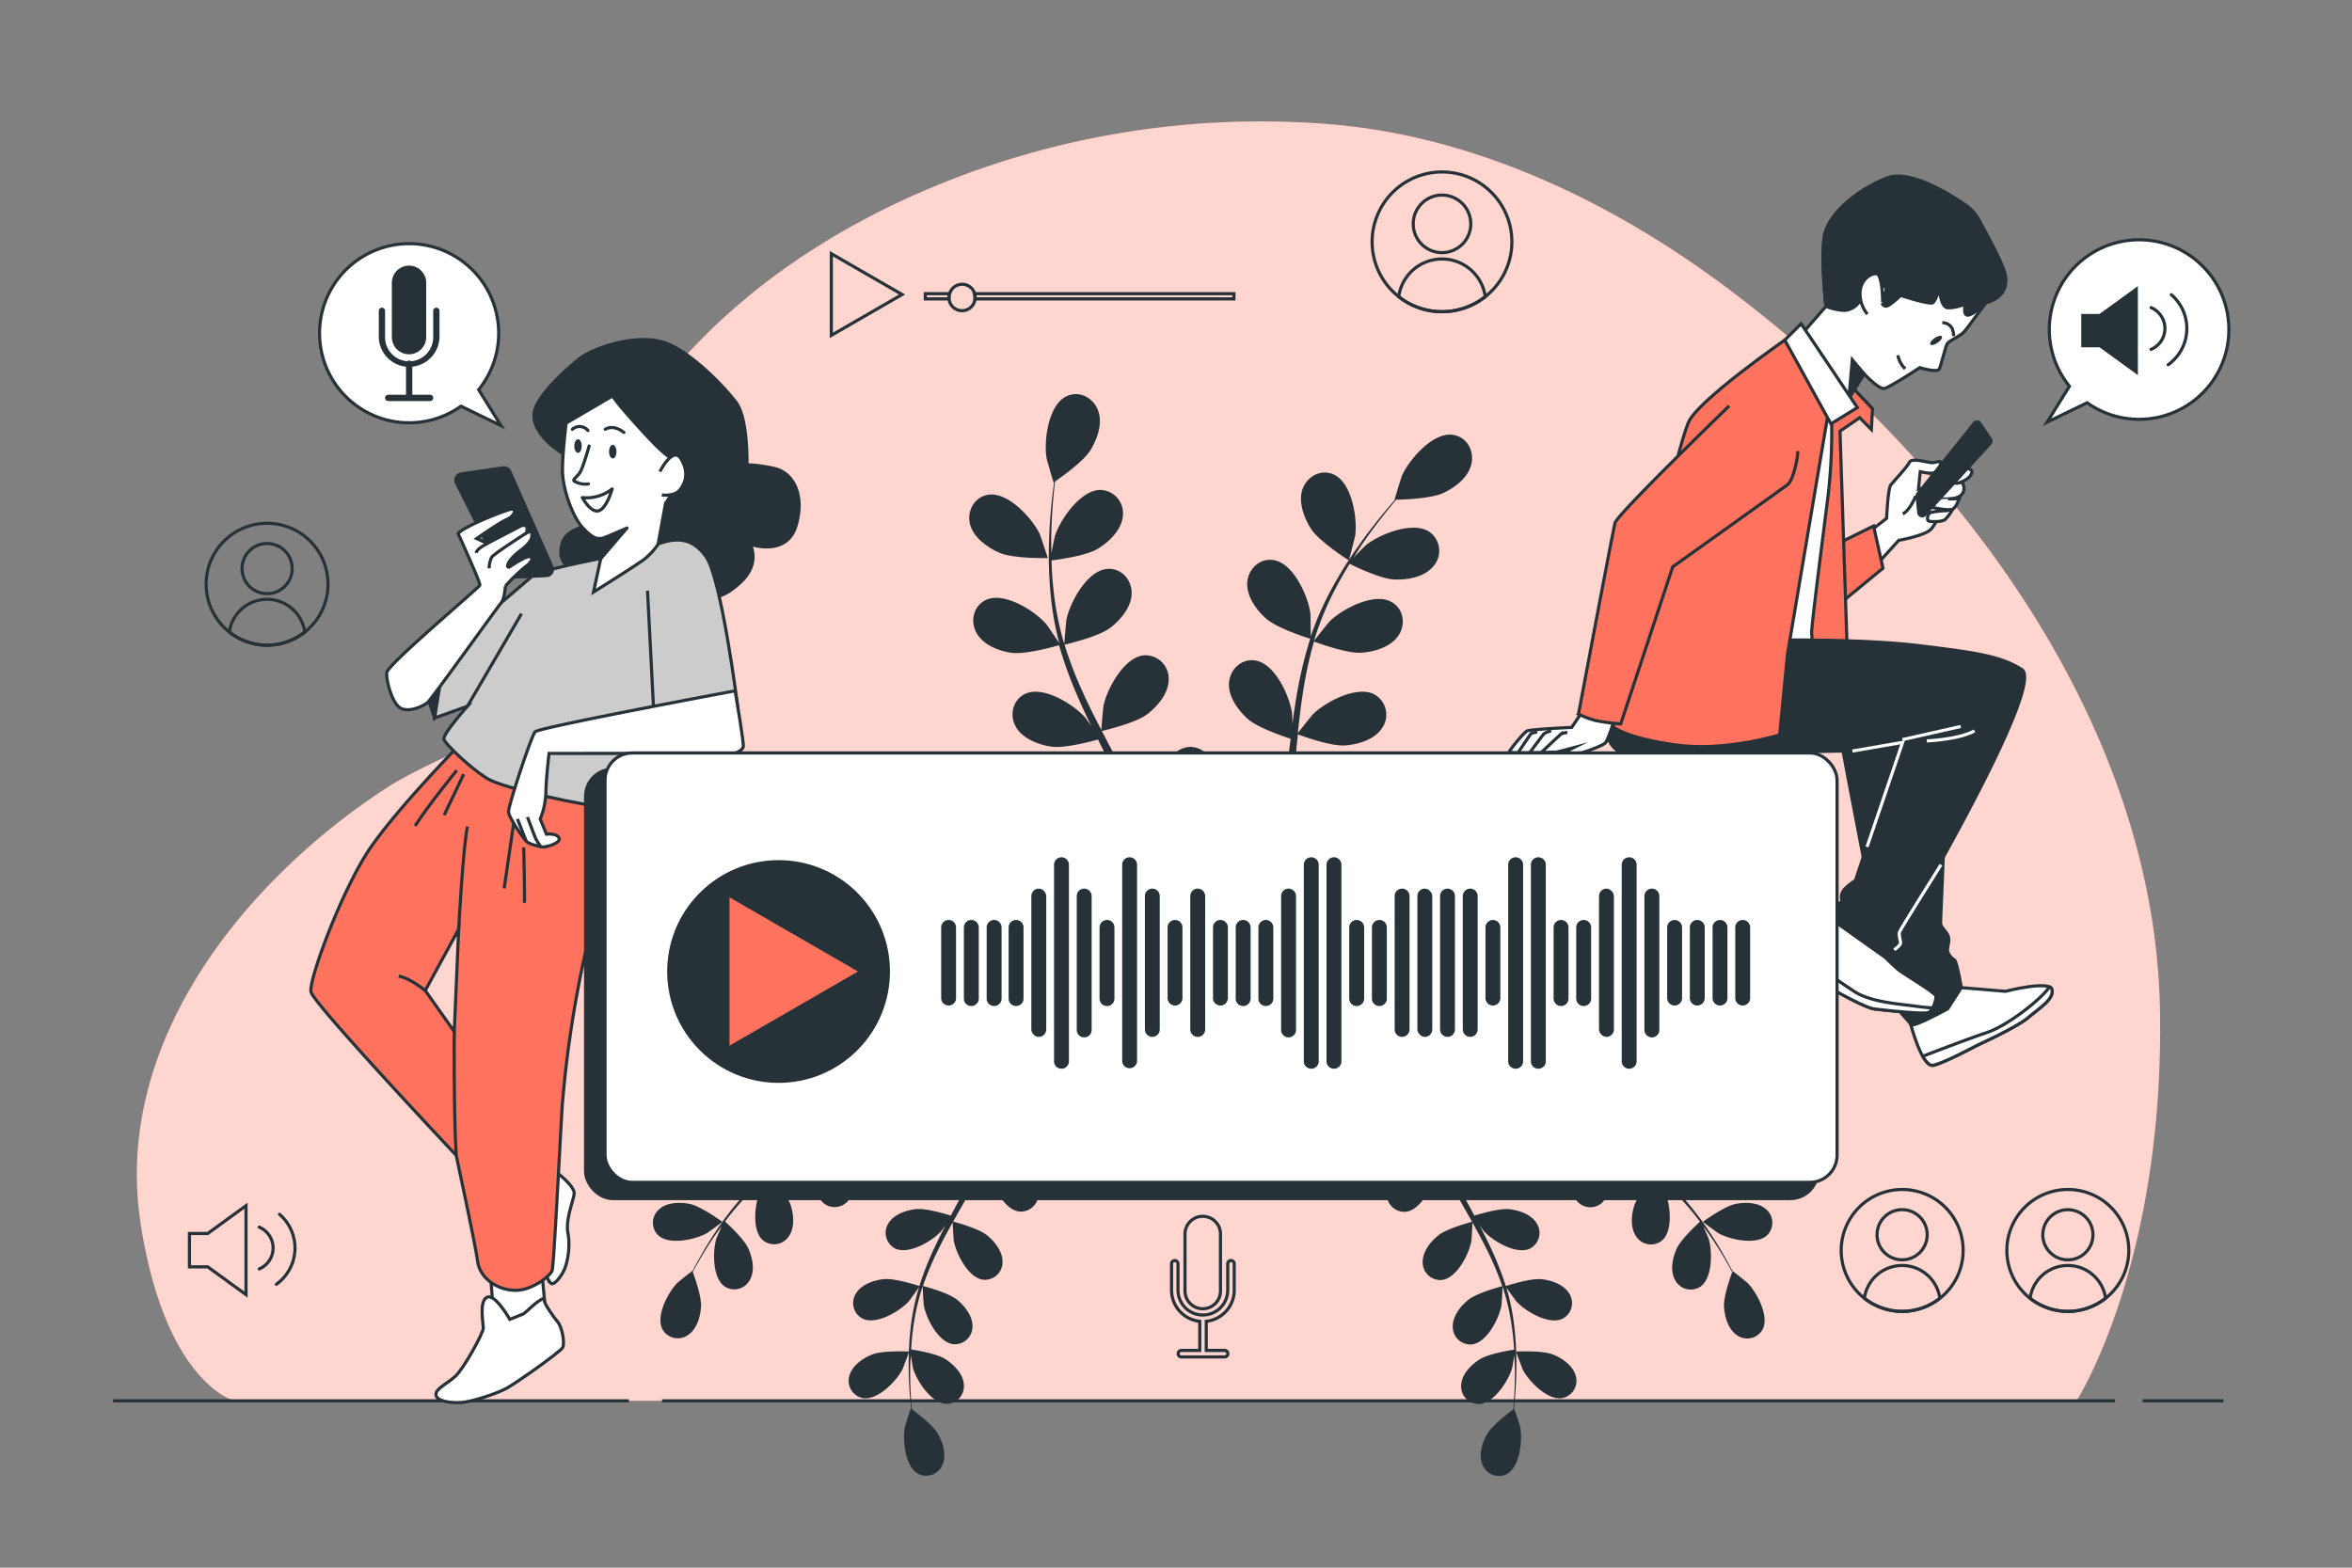 <svg xmlns="http://www.w3.org/2000/svg" viewBox="0 0 750 500"><rect x="0" y="0" width="750" height="500" fill="#808080" stroke="none"/><g id="freepik--background-simple--inject-3"><path d="M648.44,196.17c-25.63-40.94-60.84-76.72-97.79-104.38-37.39-28-81.78-49-128.84-52.34A271.74,271.74,0,0,0,285.75,64.87C255,79.54,227.52,100,207.13,127.49c-3.27,4.41-5.29,8.9-7.49,14q-.57,1.34-1.11,2.67a234.92,234.92,0,0,0-12.48,41.5c-1.63,8.08-2.32,16.81-5.49,24.49-9.36,22.67-39.13,29.21-58,41.61C77.52,281.39,36.07,332.8,44.83,390l0,.2c8,51.22,29.93,56.55,29.93,56.55H662.16s27.94-43.24,26.61-124.4C688,277.22,672.21,234.16,648.44,196.17Z" style="fill:#FF725E"></path><path d="M648.44,196.17c-25.63-40.94-60.84-76.72-97.79-104.38-37.39-28-81.78-49-128.84-52.34A271.74,271.74,0,0,0,285.75,64.87C255,79.54,227.52,100,207.13,127.49c-3.27,4.41-5.29,8.9-7.49,14q-.57,1.34-1.11,2.67a234.92,234.92,0,0,0-12.48,41.5c-1.63,8.08-2.32,16.81-5.49,24.49-9.36,22.67-39.13,29.21-58,41.61C77.52,281.39,36.07,332.8,44.83,390l0,.2c8,51.22,29.93,56.55,29.93,56.55H662.16s27.94-43.24,26.61-124.4C688,277.22,672.21,234.16,648.44,196.17Z" style="fill:#fff;opacity:0.7"></path></g><g id="freepik--Icons--inject-3"><polygon points="287.65 93.93 265.09 80.91 265.09 106.96 287.65 93.93" style="fill:none;stroke:#263238;stroke-miterlimit:10"></polygon><path d="M302.77,93.66a4.3,4.3,0,0,0-.19,1.25c0,.14,0,.28,0,.42h-7.52V93.66Z" style="fill:none;stroke:#263238;stroke-miterlimit:10"></path><path d="M393.48,93.66v1.67H310.9c0-.14,0-.28,0-.42a4.3,4.3,0,0,0-.19-1.25Z" style="fill:none;stroke:#263238;stroke-miterlimit:10"></path><path d="M310.92,94.91c0,.14,0,.28,0,.42a4.17,4.17,0,0,1-8.3,0c0-.14,0-.28,0-.42a4.3,4.3,0,0,1,.19-1.25,4.17,4.17,0,0,1,8,0A4.3,4.3,0,0,1,310.92,94.91Z" style="fill:none;stroke:#263238;stroke-miterlimit:10"></path><polygon points="78.45 384.54 78.45 412.92 66.24 404.05 60.41 404.05 60.41 393.41 66.24 393.41 78.45 384.54" style="fill:none;stroke:#263238;stroke-miterlimit:10"></polygon><path d="M89.13,387.29a14.22,14.22,0,0,1-1,22.32" style="fill:none;stroke:#263238;stroke-linecap:round;stroke-linejoin:round"></path><path d="M82.67,391.39a7.23,7.23,0,0,1,0,13.32" style="fill:none;stroke:#263238;stroke-linecap:round;stroke-linejoin:round"></path><path d="M383.53,417.41a5.65,5.65,0,0,0,5.65-5.66V393.83a5.66,5.66,0,1,0-11.31,0v17.92A5.66,5.66,0,0,0,383.53,417.41Z" style="fill:none;stroke:#263238;stroke-miterlimit:10"></path><path d="M393.57,411.48v-8.41a1,1,0,1,0-2.07,0v8.41a7.93,7.93,0,1,1-15.86,0v-8.41a1,1,0,1,0-2.06,0v8.41a10,10,0,0,0,9,9.94v9.29h-5.86a1,1,0,1,0,0,2.07h13.79a1,1,0,0,0,0-2.07h-5.86v-9.29A10,10,0,0,0,393.57,411.48Z" style="fill:none;stroke:#263238;stroke-miterlimit:10"></path><path d="M482.1,77.13a22.28,22.28,0,1,1-22.28-22.28A22.26,22.26,0,0,1,482.1,77.13Z" style="fill:none;stroke:#263238;stroke-miterlimit:10"></path><circle cx="459.82" cy="71.4" r="9.18" style="fill:none;stroke:#263238;stroke-miterlimit:10"></circle><path d="M473.62,94.63a22.26,22.26,0,0,1-27.6,0,13.93,13.93,0,0,1,27.6,0Z" style="fill:none;stroke:#263238;stroke-miterlimit:10"></path><path d="M626,398.81a19.44,19.44,0,1,1-19.43-19.43A19.4,19.4,0,0,1,626,398.81Z" style="fill:none;stroke:#263238;stroke-miterlimit:10"></path><circle cx="606.54" cy="393.81" r="8" transform="translate(-100.81 544.23) rotate(-45)" style="fill:none;stroke:#263238;stroke-miterlimit:10"></circle><path d="M618.58,414.07a19.43,19.43,0,0,1-24.08,0,12.16,12.16,0,0,1,24.08,0Z" style="fill:none;stroke:#263238;stroke-miterlimit:10"></path><path d="M678.82,398.81a19.44,19.44,0,1,1-19.43-19.43A19.4,19.4,0,0,1,678.82,398.81Z" style="fill:none;stroke:#263238;stroke-miterlimit:10"></path><circle cx="659.39" cy="393.81" r="8" transform="translate(124.17 944.65) rotate(-76.67)" style="fill:none;stroke:#263238;stroke-miterlimit:10"></circle><path d="M671.43,414.07a19.43,19.43,0,0,1-24.08,0,12.16,12.16,0,0,1,24.08,0Z" style="fill:none;stroke:#263238;stroke-miterlimit:10"></path><path d="M104.59,186.34A19.43,19.43,0,1,1,85.16,166.9,19.41,19.41,0,0,1,104.59,186.34Z" style="fill:none;stroke:#263238;stroke-miterlimit:10"></path><circle cx="85.16" cy="181.34" r="8" transform="translate(-107.47 236.35) rotate(-80.78)" style="fill:none;stroke:#263238;stroke-miterlimit:10"></circle><path d="M97.2,201.6a19.41,19.41,0,0,1-24.08,0,12.16,12.16,0,0,1,24.08,0Z" style="fill:none;stroke:#263238;stroke-miterlimit:10"></path></g><g id="freepik--Floor--inject-3"><line x1="683.23" y1="446.78" x2="709.02" y2="446.78" style="fill:none;stroke:#263238;stroke-miterlimit:10"></line><line x1="211.11" y1="446.78" x2="674.42" y2="446.78" style="fill:none;stroke:#263238;stroke-miterlimit:10"></line><line x1="36.06" y1="446.78" x2="200.54" y2="446.78" style="fill:none;stroke:#263238;stroke-miterlimit:10"></line></g><g id="freepik--Plants--inject-3"><path d="M318.61,176.27c4.51,2,15.53,1.72,15.53,1.72s-2.36-7.22-2.57-7.65c-2.42-5.06-10.07-13.41-16.29-12.57-4.48.6-7,5.09-6,9.31S314.77,174.59,318.61,176.27Z" style="fill:#263238"></path><path d="M322.41,208.19c4.68.68,14.51-2.17,15.29-2.41a133.23,133.23,0,0,0,6,16.51c1.35,3.13,2.81,6.24,4.31,9.34-.89-1.31-1.71-2.48-1.84-2.63-3.66-4.24-13.24-10.27-19-7.82-4.17,1.77-5.38,6.75-3.29,10.55s7.24,5.81,11.38,6.41,12.64-1.65,14.87-2.28c.58,1.19,1.16,2.38,1.75,3.56,2.85,5.67,5.72,11.31,8.36,16.94.93,2,1.78,4,2.63,5.95-.8-1.17-1.48-2.14-1.6-2.28-3.67-4.24-13.25-10.28-19-7.82a7.43,7.43,0,0,0-3.29,10.55c2.14,3.89,7.25,5.81,11.39,6.41s11.82-1.43,14.46-2.17c.81,2.06,1.63,4.12,2.32,6.15.45,1.4,1,2.71,1.34,4.14s.78,2.8,1.16,4.18c.64,2.68,1.33,5.44,1.89,8.08.4,1.82.75,3.57,1.11,5.34-.9-2-2.75-5.83-2.95-6.14-3-4.74-11.53-12.16-17.62-10.61a7.43,7.43,0,0,0-4.85,9.93c1.52,4.17,6.28,6.84,10.29,8.06,4.41,1.35,14.17.12,15.38,0,.59,2.91,1.13,5.76,1.6,8.45q.52,3,1,5.74h3.91c-.37-2-.77-4.19-1.22-6.43-.58-3-1.26-6.12-2-9.35a80.49,80.49,0,0,0,8.59-4c3.21,3.48,11.44,7.56,12.51,8.07-1.12,2.76-2.24,5.43-3.33,7.93-.58,1.33-1.14,2.58-1.7,3.82h4.14l1-2.37c1.15-2.8,2.32-5.8,3.49-8.9,1.18.24,10.85,2.21,15.35,1.19,4.08-.92,9-3.23,10.86-7.27s.19-8.83-4.1-10.27c-5.95-2-15,4.76-18.36,9.27-.2.27-2,3.39-3.12,5.38.48-1.27,1-2.49,1.42-3.81.95-2.58,1.82-5.2,2.77-8l1.24-4.16c.45-1.38.74-2.89,1.12-4.35.81-3.39,1.47-6.88,2.05-10.4,2.27.83,10.37,3.64,14.56,3.35s9.42-1.83,11.84-5.54,1.52-8.7-2.5-10.78c-5.58-2.87-15.58,2.43-19.56,6.39-.24.24-2.78,3.4-4.13,5.16.33-2.12.67-4.23.94-6.39.77-6.22,1.36-12.55,2-18.85.18-1.94.39-3.86.6-5.79.8.31,10.35,3.86,15,3.53,4.18-.29,9.42-1.82,11.84-5.54a7.43,7.43,0,0,0-2.5-10.77c-5.58-2.88-15.58,2.43-19.55,6.38-.3.3-3.94,4.85-4.81,6,.45-4.24.94-8.46,1.58-12.6A132.6,132.6,0,0,1,419,204.61c.38.14,10.33,3.9,15.15,3.56,4.17-.29,9.41-1.83,11.83-5.54s1.52-8.7-2.5-10.77c-5.58-2.88-15.58,2.42-19.55,6.38-.31.31-4.22,5.21-4.87,6.14.09-.31.15-.65.25-1a95.05,95.05,0,0,1,6.57-15.69c1.43-2.79,3-5.38,4.48-7.87,1.79.89,10,4.87,14.34,5,4.19.17,9.56-.78,12.37-4.21a7.43,7.43,0,0,0-1.29-11c-5.23-3.47-15.76.71-20.14,4.2-.24.19-2.45,2.39-4,4,.71-1.11,1.43-2.27,2.13-3.32,2.62-4,5.27-7.41,7.64-10.46,1.37-1.72,2.63-3.25,3.83-4.67,2.2,0,11.09-.31,15-2.13s8.13-5.1,9-9.44-1.71-8.66-6.21-9.14c-6.24-.67-13.66,7.88-15.94,13-.2.44-2.48,7.72-2.37,7.72h.14c-1.19,1.34-2.44,2.79-3.77,4.4-2.44,3-5.18,6.41-7.9,10.33a131.81,131.81,0,0,0-8.18,13,97.07,97.07,0,0,0-7,15.74c0,.07,0,.14-.05.2,0-1.84-.05-7-.1-7.38-.72-5.56-5.38-15.88-11.56-17-4.45-.82-8.21,2.66-8.57,7s2.84,8.84,6,11.63c3.52,3.14,13.29,6.19,14.07,6.43a133.45,133.45,0,0,0-4.13,17c-.6,3.36-1.09,6.77-1.55,10.18,0-1.59-.06-3-.08-3.21-.73-5.56-5.38-15.88-11.56-17-4.45-.82-8.21,2.66-8.57,7s2.84,8.84,6,11.63,11.45,5.59,13.65,6.29c-.16,1.32-.34,2.63-.5,3.94-.75,6.3-1.47,12.59-2.37,18.74-.32,2.16-.71,4.29-1.09,6.41,0-1.41-.05-2.6-.08-2.78-.72-5.56-5.38-15.88-11.55-17a7.43,7.43,0,0,0-8.57,7c-.36,4.41,2.84,8.83,6,11.62s10.65,5.32,13.26,6.17c-.46,2.17-.91,4.33-1.45,6.41-.41,1.41-.69,2.79-1.18,4.19s-.89,2.76-1.33,4.12c-.94,2.6-1.9,5.28-2.88,7.78-.67,1.75-1.34,3.4-2,5.07.34-2.15.92-6.38.93-6.74a28.92,28.92,0,0,0-3.87-14,9.14,9.14,0,0,0-.1-1.65,7.44,7.44,0,0,0-9.09-6.3c-6.06,1.62-9.91,12.27-10.2,17.86,0,.33.2,3.94.37,6.21-.3-1.32-.58-2.6-.91-4-.64-2.68-1.35-5.34-2.11-8.21-.41-1.37-.83-2.75-1.26-4.15s-1-2.81-1.46-4.24c-1.2-3.28-2.58-6.55-4-9.81,2.35-.56,10.66-2.68,14-5.24s6.84-6.72,6.81-11.15a7.43,7.43,0,0,0-8-7.61c-6.24.68-11.66,10.62-12.79,16.12-.07.34-.44,4.37-.6,6.59-.9-2-1.78-3.91-2.74-5.85-2.79-5.62-5.79-11.22-8.76-16.82-.91-1.72-1.79-3.44-2.69-5.15.84-.2,10.77-2.5,14.51-5.37,3.32-2.55,6.85-6.72,6.81-11.15a7.42,7.42,0,0,0-8-7.6c-6.24.67-11.66,10.62-12.79,16.11-.08.41-.61,6.21-.67,7.69-2-3.78-3.89-7.57-5.63-11.38a129.24,129.24,0,0,1-6.13-15.83c.39-.09,10.76-2.45,14.59-5.38,3.33-2.55,6.85-6.72,6.82-11.15s-3.53-8.1-8-7.61c-6.24.68-11.66,10.62-12.79,16.11-.09.43-.65,6.67-.67,7.81-.09-.31-.23-.63-.32-.94a95.94,95.94,0,0,1-3.18-16.71c-.35-3.12-.51-6.12-.6-9,2-.24,11-1.44,14.74-3.7,3.58-2.17,7.54-5.93,8-10.34a7.43,7.43,0,0,0-7.14-8.44c-6.28,0-12.75,9.28-14.48,14.61-.1.29-.73,3.34-1.15,5.57,0-1.32-.07-2.68-.06-3.94,0-4.75.3-9.1.6-12.94.19-2.19.4-4.16.62-6,1.82-1.25,9.08-6.37,11.31-10s4-8.73,2.33-12.85-6.21-6.28-10.22-4.21c-5.58,2.89-7.05,14.11-6.12,19.64.08.48,2.18,7.81,2.28,7.75l.11-.08c-.25,1.77-.49,3.68-.71,5.76-.39,3.85-.78,8.2-.89,13a131,131,0,0,0,.36,15.4,97.3,97.3,0,0,0,2.86,17,1.39,1.39,0,0,0,.06.19c-1-1.55-3.9-5.8-4.16-6.1-3.66-4.24-13.24-10.27-19-7.82-4.16,1.77-5.38,6.75-3.29,10.56S318.27,207.58,322.41,208.19Z" style="fill:#263238"></path><path d="M430.07,178.69c.1.06,2-7.32,2.07-7.8.77-5.55-1-16.74-6.65-19.47-4.07-2-8.62.4-10.11,4.48s.41,9.27,2.68,12.79C420.73,172.81,430.06,178.69,430.07,178.69Z" style="fill:#263238"></path><path d="M553.36,384c-3.64.75-10.34,5.7-10.34,5.71s4.6,3.42,4.92,3.6c3.7,2.07,12.06,3.9,15.54.67a5.62,5.62,0,0,0-.37-8.35C560.59,383.42,556.47,383.37,553.36,384Z" style="fill:#263238"></path><path d="M537.11,365.94c-3.19,1.61-8,7.66-8.4,8.14a100.64,100.64,0,0,0-10.88-7.6c-2.2-1.34-4.46-2.63-6.74-3.89,1.13.42,2.14.79,2.29.83,4.11,1,12.66.57,15.16-3.46a5.63,5.63,0,0,0-2.56-8c-3-1.47-7-.43-9.83,1s-7.09,6.52-8.19,7.88c-.88-.48-1.75-1-2.64-1.43-4.23-2.26-8.46-4.5-12.54-6.83-1.44-.82-2.83-1.68-4.22-2.53,1,.37,1.85.68,2,.71,4.12,1,12.67.58,15.17-3.45a5.62,5.62,0,0,0-2.57-8c-3-1.47-7-.43-9.83,1s-6.67,6-8,7.64c-1.39-.91-2.8-1.83-4.11-2.78-.88-.67-1.78-1.26-2.63-2L476,341.21c-1.56-1.38-3.19-2.79-4.68-4.17-1.05-1-2-1.88-3-2.82,1.43.84,4.25,2.4,4.5,2.51,3.91,1.63,12.42,2.49,15.51-1.12a5.62,5.62,0,0,0-1.33-8.25c-2.76-1.91-6.86-1.49-9.87-.5-3.31,1.09-8.8,6.1-9.49,6.73-1.63-1.55-3.2-3.07-4.66-4.53-1.09-1.07-2.12-2.12-3.1-3.12l-2.42,1.7q1.68,1.65,3.56,3.44c1.65,1.58,3.44,3.23,5.3,4.91a61.79,61.79,0,0,0-3.54,6.24c-3.5-.75-10.36.32-11.25.46-.51-2.19-1-4.33-1.39-6.35-.23-1.07-.43-2.09-.62-3.1L447,335c.14.63.28,1.25.43,1.9.5,2.23,1.09,4.6,1.71,7-.83.37-7.66,3.36-10,6-2.12,2.35-4.17,5.94-3.54,9.23a5.62,5.62,0,0,0,7,4.55c4.55-1.35,7.21-9.49,7.3-13.72,0-.25-.23-3-.42-4.68.26,1,.51,1.95.79,3,.54,2,1.14,4,1.77,6.15.35,1,.69,2.06,1.05,3.11s.8,2.11,1.2,3.17c1,2.45,2.09,4.89,3.27,7.32-1.76.48-8,2.27-10.46,4.28s-5,5.23-4.9,8.58a5.62,5.62,0,0,0,6.24,5.57c4.7-.66,8.57-8.29,9.3-12.47,0-.26.24-3.31.31-5,.71,1.45,1.42,2.91,2.2,4.36,2.23,4.18,4.63,8.34,7,12.51.73,1.27,1.44,2.55,2.15,3.83-.63.16-8.08,2.13-10.84,4.38-2.45,2-5,5.23-4.9,8.58a5.62,5.62,0,0,0,6.24,5.57c4.7-.65,8.57-8.29,9.3-12.46.05-.32.32-4.71.33-5.84,1.57,2.82,3.11,5.64,4.52,8.48a98.83,98.83,0,0,1,5,11.82c-.29.08-8.08,2.09-10.9,4.4-2.46,2-5,5.23-4.9,8.58a5.62,5.62,0,0,0,6.23,5.57c4.71-.66,8.57-8.29,9.31-12.47.05-.32.34-5.05.33-5.91.08.23.18.47.26.7a72.73,72.73,0,0,1,2.78,12.56c.33,2.34.52,4.61.66,6.81-1.49.23-8.29,1.34-11.06,3.14s-5.57,4.64-5.81,8a5.61,5.61,0,0,0,5.59,6.21c4.74-.13,9.42-7.29,10.61-11.36.07-.22.47-2.55.74-4.24,0,1,.12,2,.14,3,.1,3.59,0,6.88-.17,9.79-.09,1.66-.2,3.15-.33,4.55-1.34,1-6.71,5-8.32,7.84s-2.8,6.69-1.47,9.77a5.61,5.61,0,0,0,7.82,2.95c4.15-2.31,5-10.82,4.18-15-.07-.36-1.83-5.85-1.9-5.8l-.08.06c.15-1.35.29-2.79.41-4.37.2-2.91.4-6.21.38-9.82a99.79,99.79,0,0,0-.62-11.62,73.39,73.39,0,0,0-2.54-12.77.88.88,0,0,1-.05-.15c.78,1.15,3.07,4.29,3.27,4.51,2.87,3.12,10.24,7.47,14.56,5.49a5.63,5.63,0,0,0,2.25-8.05c-1.7-2.89-5.61-4.23-8.75-4.59-3.55-.41-10.92,2-11.5,2.16a101,101,0,0,0-4.88-12.34c-1.1-2.33-2.27-4.65-3.48-7,.71,1,1.35,1.83,1.46,1.94,2.86,3.13,10.24,7.47,14.55,5.49a5.62,5.62,0,0,0,2.25-8c-1.7-2.89-5.61-4.23-8.75-4.59s-9.51,1.53-11.18,2.06c-.47-.88-.93-1.77-1.41-2.65-2.28-4.22-4.57-8.42-6.7-12.61-.75-1.48-1.43-3-2.12-4.44.63.86,1.17,1.59,1.26,1.69,2.87,3.12,10.24,7.46,14.56,5.48a5.63,5.63,0,0,0,2.25-8.05c-1.7-2.89-5.61-4.22-8.75-4.59s-8.9,1.35-10.88,2c-.66-1.54-1.33-3.08-1.9-4.6-.36-1-.79-2-1.1-3.09s-.65-2.1-1-3.13c-.55-2-1.13-4.09-1.61-6.07-.35-1.37-.65-2.68-1-4,.73,1.48,2.21,4.35,2.36,4.57a21.89,21.89,0,0,0,8.51,7,7.2,7.2,0,0,0,.78,1,5.62,5.62,0,0,0,8.36-.07c3-3.64.78-11.89-1.48-15.48-.14-.21-1.84-2.34-2.94-3.67l2.29,2.05c1.57,1.38,3.17,2.71,4.88,4.15l2.59,2c.84.69,1.83,1.31,2.75,2,2.17,1.5,4.44,2.92,6.77,4.3-1.21,1.37-5.42,6.3-6.37,9.34s-1.3,7.13.65,9.85a5.62,5.62,0,0,0,8.27,1.21c3.56-3.14,2.58-11.64.89-15.53-.11-.24-1.64-2.89-2.5-4.33,1.4.81,2.79,1.64,4.24,2.42,4.17,2.26,8.46,4.41,12.73,6.58,1.31.66,2.61,1.34,3.91,2-.44.48-5.57,6.23-6.63,9.63-.94,3-1.3,7.14.65,9.86a5.61,5.61,0,0,0,8.27,1.2c3.56-3.13,2.58-11.64.89-15.52-.13-.3-2.34-4.11-2.94-5.05,2.86,1.48,5.7,3,8.44,4.58a99.53,99.53,0,0,1,10.68,7.11c-.2.22-5.59,6.2-6.67,9.68-.94,3-1.3,7.14.65,9.86a5.61,5.61,0,0,0,8.27,1.2c3.56-3.13,2.57-11.64.88-15.52-.13-.31-2.51-4.41-3-5.12.2.15.42.29.61.44a72.17,72.17,0,0,1,9.24,8.94c1.58,1.77,3,3.56,4.31,5.32-1.11,1-6.17,5.69-7.49,8.72s-2.08,6.94-.44,9.87a5.61,5.61,0,0,0,8.09,2.1c3.89-2.73,3.84-11.29,2.59-15.34-.07-.22-1-2.38-1.72-3.94.58.81,1.21,1.63,1.75,2.41,2.07,2.94,3.78,5.75,5.27,8.26.84,1.43,1.56,2.74,2.23,4-.58,1.56-2.83,7.89-2.61,11.13s1.36,7.12,4.16,9a5.62,5.62,0,0,0,8.15-1.86c2.19-4.21-1.8-11.79-4.78-14.8-.26-.26-4.75-3.87-4.78-3.79l0,.09c-.62-1.2-1.3-2.48-2.07-3.86-1.44-2.55-3.09-5.41-5.09-8.4a99,99,0,0,0-6.94-9.35,73.28,73.28,0,0,0-9.16-9.26l-.13-.09c1.29.53,4.94,1.89,5.23,2,4.11,1,12.66.57,15.16-3.46a5.61,5.61,0,0,0-2.56-7.95C543.92,363.47,539.93,364.51,537.11,365.94Z" style="fill:#263238"></path><path d="M483.44,431.07c-.08,0,2,5.39,2.12,5.72,1.94,3.77,7.91,9.9,12.59,9.13a5.62,5.62,0,0,0,4.3-7.17c-.88-3.23-4.29-5.56-7.23-6.74C491.77,430.63,483.45,431.07,483.44,431.07Z" style="fill:#263238"></path><path d="M220,384c3.64.75,10.34,5.7,10.35,5.71s-4.61,3.42-4.93,3.6c-3.7,2.07-12.06,3.9-15.54.67a5.62,5.62,0,0,1,.37-8.35C212.72,383.42,216.85,383.37,220,384Z" style="fill:#263238"></path><path d="M236.21,365.94c3.18,1.61,8,7.66,8.4,8.14a99.53,99.53,0,0,1,10.87-7.6c2.2-1.34,4.46-2.63,6.74-3.89-1.13.42-2.14.79-2.28.83-4.12,1-12.67.57-15.17-3.46a5.62,5.62,0,0,1,2.57-8c3-1.47,7-.43,9.83,1s7.09,6.52,8.19,7.88l2.63-1.43c4.23-2.26,8.46-4.5,12.54-6.83,1.44-.82,2.83-1.68,4.22-2.53-1,.37-1.85.68-2,.71-4.11,1-12.66.58-15.16-3.45a5.61,5.61,0,0,1,2.56-8c3-1.47,7-.43,9.83,1s6.67,6,8,7.64c1.4-.91,2.8-1.83,4.11-2.78.89-.67,1.78-1.26,2.63-2l2.54-2.07c1.57-1.38,3.19-2.79,4.68-4.17,1.05-1,2-1.88,3-2.82-1.42.84-4.24,2.4-4.49,2.51-3.91,1.63-12.43,2.49-15.51-1.12a5.6,5.6,0,0,1,1.33-8.25c2.75-1.91,6.85-1.49,9.86-.5,3.31,1.09,8.81,6.1,9.49,6.73,1.63-1.55,3.2-3.07,4.67-4.53,1.08-1.07,2.11-2.12,3.09-3.12l2.42,1.7q-1.68,1.65-3.55,3.44c-1.65,1.58-3.45,3.23-5.31,4.91a61.14,61.14,0,0,1,3.55,6.24c3.5-.75,10.36.32,11.24.46.51-2.19,1-4.33,1.4-6.35.22-1.07.42-2.09.62-3.1l2.55,1.8c-.14.63-.27,1.25-.42,1.9-.51,2.23-1.1,4.6-1.72,7,.84.37,7.66,3.36,10,6,2.12,2.35,4.17,5.94,3.54,9.23a5.61,5.61,0,0,1-7,4.55c-4.54-1.35-7.21-9.49-7.3-13.72,0-.25.24-3,.42-4.68-.26,1-.5,1.95-.78,3-.54,2-1.14,4-1.78,6.15l-1,3.11c-.33,1-.81,2.11-1.21,3.17-1,2.45-2.09,4.89-3.27,7.32,1.77.48,8,2.27,10.46,4.28s5,5.23,4.9,8.58a5.62,5.62,0,0,1-6.24,5.57c-4.7-.66-8.57-8.29-9.3-12.47,0-.26-.23-3.31-.3-5-.72,1.45-1.43,2.91-2.21,4.36-2.23,4.18-4.62,8.34-7,12.51-.73,1.27-1.43,2.55-2.15,3.83.63.16,8.08,2.13,10.84,4.38,2.46,2,5,5.23,4.9,8.58a5.62,5.62,0,0,1-6.23,5.57c-4.7-.65-8.57-8.29-9.31-12.46-.05-.32-.32-4.71-.33-5.84-1.57,2.82-3.11,5.64-4.51,8.48a97.31,97.31,0,0,0-5,11.82c.29.08,8.08,2.09,10.91,4.4,2.45,2,5,5.23,4.89,8.58a5.61,5.61,0,0,1-6.23,5.57c-4.7-.66-8.57-8.29-9.3-12.47-.06-.32-.34-5.05-.33-5.91-.08.23-.19.47-.27.7a72.73,72.73,0,0,0-2.78,12.56c-.33,2.34-.52,4.61-.65,6.81,1.49.23,8.28,1.34,11,3.14s5.57,4.64,5.81,8a5.61,5.61,0,0,1-5.58,6.21c-4.75-.13-9.43-7.29-10.62-11.36-.06-.22-.47-2.55-.74-4.24,0,1-.11,2-.14,3-.1,3.59,0,6.88.17,9.79.09,1.66.21,3.15.33,4.55,1.35,1,6.72,5,8.32,7.84s2.8,6.69,1.48,9.77a5.62,5.62,0,0,1-7.83,2.95c-4.15-2.31-5-10.82-4.18-15,.07-.36,1.83-5.85,1.9-5.8l.08.06c-.15-1.35-.29-2.79-.41-4.37-.2-2.91-.4-6.21-.38-9.82a99.9,99.9,0,0,1,.63-11.62A72.47,72.47,0,0,1,293,410.77a.88.88,0,0,1,0-.15c-.78,1.15-3.08,4.29-3.28,4.51-2.87,3.12-10.24,7.47-14.55,5.49a5.61,5.61,0,0,1-2.25-8.05c1.7-2.89,5.6-4.23,8.75-4.59,3.54-.41,10.91,2,11.5,2.16a97.84,97.84,0,0,1,4.88-12.34c1.09-2.33,2.26-4.65,3.47-7-.71,1-1.35,1.83-1.45,1.94-2.87,3.13-10.24,7.47-14.56,5.49a5.63,5.63,0,0,1-2.25-8c1.71-2.89,5.61-4.23,8.76-4.59s9.51,1.53,11.17,2.06c.48-.88.94-1.77,1.41-2.65,2.28-4.22,4.58-8.42,6.7-12.61.75-1.48,1.43-3,2.12-4.44-.63.86-1.17,1.59-1.26,1.69-2.87,3.12-10.24,7.46-14.55,5.48a5.61,5.61,0,0,1-2.25-8.05c1.7-2.89,5.6-4.22,8.75-4.59s8.89,1.35,10.88,2c.66-1.54,1.32-3.08,1.89-4.6.37-1,.79-2,1.1-3.09s.65-2.1,1-3.13c.54-2,1.12-4.09,1.6-6.07.35-1.37.65-2.68,1-4-.73,1.48-2.22,4.35-2.37,4.57a21.86,21.86,0,0,1-8.5,7,7.2,7.2,0,0,1-.78,1,5.62,5.62,0,0,1-8.36-.07c-3.05-3.64-.78-11.89,1.48-15.48.13-.21,1.83-2.34,2.93-3.67L303.66,339c-1.56,1.38-3.16,2.71-4.88,4.15l-2.58,2c-.85.69-1.84,1.31-2.76,2-2.17,1.5-4.44,2.92-6.76,4.3,1.2,1.37,5.42,6.3,6.36,9.34s1.3,7.13-.65,9.85a5.61,5.61,0,0,1-8.27,1.21c-3.56-3.14-2.57-11.64-.88-15.53.1-.24,1.63-2.89,2.5-4.33-1.4.81-2.8,1.64-4.24,2.42-4.18,2.26-8.47,4.41-12.74,6.58-1.31.66-2.61,1.34-3.91,2,.44.48,5.57,6.23,6.63,9.63.94,3,1.3,7.14-.65,9.86a5.61,5.61,0,0,1-8.27,1.2c-3.56-3.13-2.57-11.64-.88-15.52.13-.3,2.33-4.11,2.94-5.05-2.87,1.48-5.71,3-8.45,4.58a99.53,99.53,0,0,0-10.68,7.11c.21.22,5.59,6.2,6.68,9.68.94,3,1.3,7.14-.65,9.86a5.61,5.61,0,0,1-8.27,1.2c-3.57-3.13-2.58-11.64-.89-15.52.14-.31,2.51-4.41,3-5.12-.19.15-.41.29-.61.44a72.17,72.17,0,0,0-9.24,8.94c-1.58,1.77-3,3.56-4.31,5.32,1.12,1,6.17,5.69,7.49,8.72s2.08,6.94.44,9.87a5.61,5.61,0,0,1-8.09,2.1c-3.88-2.73-3.84-11.29-2.58-15.34.07-.22,1-2.38,1.72-3.94-.59.81-1.21,1.63-1.76,2.41-2.06,2.94-3.77,5.75-5.26,8.26-.84,1.43-1.57,2.74-2.24,4,.58,1.56,2.83,7.89,2.62,11.13s-1.36,7.12-4.16,9a5.62,5.62,0,0,1-8.15-1.86c-2.19-4.21,1.79-11.79,4.77-14.8.26-.26,4.75-3.87,4.79-3.79l0,.09c.62-1.2,1.3-2.48,2.07-3.86,1.44-2.55,3.09-5.41,5.1-8.4a98.77,98.77,0,0,1,6.93-9.35,74,74,0,0,1,9.16-9.26l.13-.09c-1.29.53-4.93,1.89-5.22,2-4.12,1-12.67.57-15.17-3.46a5.61,5.61,0,0,1,2.57-7.95C229.39,363.47,233.38,364.51,236.21,365.94Z" style="fill:#263238"></path><path d="M289.87,431.07c.09,0-1.95,5.39-2.12,5.72-1.94,3.77-7.91,9.9-12.59,9.13a5.62,5.62,0,0,1-4.3-7.17c.88-3.23,4.3-5.56,7.23-6.74C281.54,430.63,289.86,431.07,289.87,431.07Z" style="fill:#263238"></path></g><g id="freepik--speech-bubble-2--inject-3"><path d="M659.9,123.18a28.63,28.63,0,1,1,5.64,5.28l-12.75,6.18Z" style="fill:#fff;stroke:#263238;stroke-miterlimit:10"></path><rect x="663.67" y="100.12" width="7.32" height="10.64" transform="translate(1334.66 210.89) rotate(180)" style="fill:#263238"></rect><polygon points="669.5 110.77 681.72 119.64 681.72 91.25 669.5 100.12 669.5 110.77" style="fill:#263238"></polygon><path d="M692.39,94a14.2,14.2,0,0,1-1,22.32" style="fill:none;stroke:#263238;stroke-linecap:round;stroke-linejoin:round"></path><path d="M685.93,98.11a7.23,7.23,0,0,1,0,13.32" style="fill:none;stroke:#263238;stroke-linecap:round;stroke-linejoin:round"></path></g><g id="freepik--speech-bubble-1--inject-3"><path d="M152.63,124.28a28.56,28.56,0,1,0-5.63,5.28l12.75,6.18Z" style="fill:#fff;stroke:#263238;stroke-miterlimit:10"></path><path d="M130.43,113h0a5.49,5.49,0,0,1-5.48-5.48V90.19a5.48,5.48,0,0,1,5.48-5.47h0a5.47,5.47,0,0,1,5.47,5.47v17.36A5.48,5.48,0,0,1,130.43,113Z" style="fill:#263238"></path><path d="M130.47,117a9.69,9.69,0,0,1-9.68-9.68V99.14a1,1,0,0,1,2,0v8.14a7.68,7.68,0,1,0,15.35,0V99.14a1,1,0,0,1,2,0v8.14A9.69,9.69,0,0,1,130.47,117Z" style="fill:#263238"></path><path d="M130.47,127.38a1,1,0,0,1-1-1V116a1,1,0,0,1,2,0v10.42A1,1,0,0,1,130.47,127.38Z" style="fill:#263238"></path><path d="M137.15,127.91H123.8a1,1,0,1,1,0-2h13.35a1,1,0,0,1,0,2Z" style="fill:#263238"></path></g><g id="freepik--character-2--inject-3"><path d="M596.43,169.33l5.16-4s.43-9.45,1.29-10.6,5.29-5.72,6-7.3,6,.15,7.16.15,3-.86,2.86,0-.72,2.57-2,3.14-4.58-.28-4.58-.28l-.57,5.58s12.17-3.15,10.45.57-4.58,10.31-6.58,12.31-10.17,3.44-10.17,3.44l-6.87,7.59Z" style="fill:#fff;stroke:#263238;stroke-miterlimit:10"></path><path d="M625.49,149.29s3.3-.14,3.3,1.15-1.44,2.43-3.3,3.29-3.15.43-3.15,0S625.49,149.29,625.49,149.29Z" style="fill:#fff;stroke:#263238;stroke-miterlimit:10"></path><path d="M625.49,153.73a3,3,0,0,1,.15,3.87c-1.58,2.14-7.73,1.57-7.73,1.57l4.43-5.44A3.42,3.42,0,0,0,625.49,153.73Z" style="fill:#fff;stroke:#263238;stroke-miterlimit:10"></path><path d="M624.78,159s-1,2.86-2.15,3.43-6.44-.57-6.44-.57l1.72-2.72S624.06,159.17,624.78,159Z" style="fill:#fff;stroke:#263238;stroke-miterlimit:10"></path><path d="M622.63,162.46a14,14,0,0,1-2.43,3.29c-1,.72-4.44.72-5.16.43s-.43-2.29.58-2.72a26.39,26.39,0,0,1,5-.57Z" style="fill:#fff;stroke:#263238;stroke-miterlimit:10"></path><path d="M629.55,135l-18,22.47a1.13,1.13,0,0,0-.24.81l.55,5.24a1.11,1.11,0,0,0,1.93.63l20.82-22.7a1.13,1.13,0,0,0,.11-1.38l-3.39-5A1.11,1.11,0,0,0,629.55,135Z" style="fill:#263238;stroke:#263238;stroke-linecap:round;stroke-linejoin:round"></path><path d="M610.89,158.17s-1.86,4.72-4.15,5.72" style="fill:none;stroke:#263238;stroke-miterlimit:10"></path><polygon points="585.27 173.77 597.44 167.76 600.44 181.22 585.13 193.81 585.27 173.77" style="fill:#FF725E;stroke:#263238;stroke-miterlimit:10"></polygon><path d="M591,123.89l6.1,6.46-.36,6.64L593,133.22l-6.27,4.3L589,206.41l-19,2.15,11.3-84.67S582.76,118,591,123.89Z" style="fill:#FF725E;stroke:#263238;stroke-miterlimit:10"></path><path d="M584,131.69a179.51,179.51,0,0,1-1,25.91c-1.58,12.59-5.44,42.37-5.3,44.23s.29,4.72-.43,5.58S567,208.7,567,208.7s8.3-56.54,9.59-66S578,126.82,579.69,127,584,131.69,584,131.69Z" style="fill:#fff;stroke:#263238;stroke-miterlimit:10"></path><path d="M633.35,96.44s-5.39,7.36-6.82,9.15-5.2,3-5.74,4.31-1.79,6.28-2.33,7.71-6.28-.36-6.28-.36-9.51,6.28-11.3,6.64-6.46-4.66-6.46-4.66L588,129.63l-15.43-20.81,9.69-11.12s-1.61-14.71-.54-22.06,10.77-15.25,20.09-18.84c7.15-2.75,19.57,4.93,25,8.67A13.48,13.48,0,0,1,630.88,70c2.3,4.12,6.61,12,8,16C640.88,91.6,638.19,95.19,633.35,96.44Z" style="fill:#fff;stroke:#263238;stroke-miterlimit:10"></path><polygon points="594.42 119.23 590.65 114.74 589.58 126.94 594.42 119.23" style="fill:#263238;stroke:#263238;stroke-miterlimit:10"></polygon><path d="M622.94,107.21s.36-4.13-3.59-4.31" style="fill:none;stroke:#263238;stroke-miterlimit:10"></path><path d="M617.9,109.28c-1,.72-2.06,1-2.35.57s.3-1.31,1.31-2,2.06-1,2.35-.56S618.91,108.57,617.9,109.28Z" style="fill:#263238"></path><path d="M605.18,113.31a8.2,8.2,0,0,0,2.33,4.3" style="fill:none;stroke:#263238;stroke-miterlimit:10"></path><path d="M638.91,86c-1.42-4-5.73-11.92-8-16a13.48,13.48,0,0,0-4.13-4.53c-5.41-3.74-17.83-11.42-25-8.67-9.32,3.59-19,11.48-20.09,18.84s.54,22.06.54,22.06A18.11,18.11,0,0,0,588.14,99a6.25,6.25,0,0,0,5.56-4.49c.36-1.79,8.25-3.77,7.89-2.87a31.62,31.62,0,0,1-1.25,4,1.3,1.3,0,0,0,1.25,2c1.08-.18,4.49-3.41,4.49-3.41s9.15,3,10.22,2.33,2.16-4.84,2.16-4.84.18,6.28,2.69,6.46a13.51,13.51,0,0,0,5.56-1.26s-.9,3.77.9,3.59,5.74-4,5.74-4C638.19,95.19,640.88,91.6,638.91,86Z" style="fill:#263238;stroke:#263238;stroke-linecap:round;stroke-linejoin:round"></path><path d="M600.34,96.44s0-9-2-9.14-5.21,2.15-5.21,6.27a10.32,10.32,0,0,0,2.34,6.64" style="fill:#fff;stroke:#263238;stroke-miterlimit:10"></path><path d="M625.43,315l14.07,1.17s14-3.6,14.8-.6-3.8,5.8-7.6,9-16.2,8.8-16.2,8.8-10.4,5.6-14,6.4-7.2-13-7.2-13Z" style="fill:#fff;stroke:#263238;stroke-miterlimit:10"></path><path d="M654.3,315.54a1.27,1.27,0,0,0-.76-.78c-2.51,3.8-13.24,12.32-20,14.58-5.52,1.84-15.85,5.8-20.38,7.54,1,1.84,2.21,3.12,3.38,2.86,3.6-.8,14-6.4,14-6.4s12.4-5.6,16.2-8.8S655.1,318.54,654.3,315.54Z" style="fill:#fff;stroke:#263238;stroke-miterlimit:10"></path><path d="M563.7,239.94l24-.4s13,69.6,14.8,72.8a13.59,13.59,0,0,0,3.2,4.2s-2,2-1.4,3.8,4.4,5.2,5,6.4,11.8-5,11.8-5l4.33-6.77s-1.4-8.2-2.2-8.8a5.17,5.17,0,0,1-2.2-2.8c-.2-1.2.8-3.2.2-4.8s-2.2-2.6-2.4-4,3.47-64.43.27-69.83-16.6-4-16.6-4-58.8,14-58.4,16.6S563.7,239.94,563.7,239.94Z" style="fill:#263238;stroke:#263238;stroke-linecap:round;stroke-linejoin:round"></path><path d="M601.22,305.39s2.52,2.52,4,3.79,11.91,7.4,12.09,8.48-.9,4.51-2.17,5.23-14.25-.72-17.32-1.08-13.18-6.14-16.43-7.94-6.85-5.23-6.85-6.32,9.38-16.6,9.38-16.6l17.69,11.91Z" style="fill:#fff;stroke:#263238;stroke-miterlimit:10"></path><path d="M610.78,320.91c-5.23-.72-14.26-1.27-19.49-4.69-4-2.61-12.14-8.25-15.81-10.8a9.78,9.78,0,0,0-1,2.13c0,1.09,3.61,4.51,6.85,6.32s13.36,7.58,16.43,7.94,16.06,1.81,17.32,1.08a3.55,3.55,0,0,0,1.16-1.43C615.28,321.42,613.58,321.29,610.78,320.91Z" style="fill:#fff;stroke:#263238;stroke-miterlimit:10"></path><path d="M567.3,204.14s27.21-.37,45,1.83,25.62,3.27,32.39,7.57c7.77,4.94-36.6,80.17-36.6,80.17l-3.8,4.8s.8,2.4.2,2.8a41.73,41.73,0,0,0-3.28,4.08L583.9,293.11v-4.2l3.6-1.2a3.85,3.85,0,0,1,.72-4.16,17.52,17.52,0,0,1,3.43-2.71l15-44.94s-32.53,3.44-42.93,4-46.81,0-46.81,0-5.4-1.4-5-11.2,3.8-18.2,10.61-21S567.3,204.14,567.3,204.14Z" style="fill:#263238;stroke:#263238;stroke-linecap:round;stroke-linejoin:round"></path><path d="M604,302.94s2.06-1.37,2.06-2.23-.69-2.41-.35-3.44,13.24-21.48,13.24-21.48" style="fill:none;stroke:#fff;stroke-miterlimit:10"></path><polyline points="595.35 270.12 606.7 236.78 590.71 239.53" style="fill:none;stroke:#fff;stroke-miterlimit:10"></polyline><line x1="606.63" y1="235.9" x2="625.23" y2="231.7" style="fill:none;stroke:#fff;stroke-miterlimit:10"></line><path d="M614.43,236.3s10.2-.4,15.2-3.2" style="fill:none;stroke:#fff;stroke-miterlimit:10"></path><path d="M583.12,130.89,570,208.56l-2.51,25.83s-17.22,5.39-33,3.23-20.09-5.74-20.09-5.74,13.46-56,13.46-56.5,7.53-33.73,10.58-40.73,30.68-26.19,30.68-26.19Z" style="fill:#FF725E;stroke:#263238;stroke-miterlimit:10"></path><polygon points="574.33 103.26 592.27 129.99 583.84 135.19 569.13 108.46 574.33 103.26" style="fill:#fff;stroke:#263238;stroke-miterlimit:10"></polygon><path d="M504.51,227,501.19,232s-13.2.61-14.25,1.13-5.68,6.21-5.68,6.73,15.21,0,15.21,0l5.33-1.4s-3,1.49-2.36,1.66a43.93,43.93,0,0,0,4.89,0s6.64-2.09,7.6-3.23,2.8-7.25,2.8-7.25Z" style="fill:#fff;stroke:#263238;stroke-miterlimit:10"></path><path d="M491.66,239.82s5.85-5.51,6.2-5.77a7.3,7.3,0,0,1,1.93-.44" style="fill:none;stroke:#263238;stroke-miterlimit:10"></path><path d="M494.63,233.09a7.11,7.11,0,0,0-2.36,1c-.44.52-4.46,5.94-4.46,5.94" style="fill:none;stroke:#263238;stroke-miterlimit:10"></path><path d="M490.17,233.44s-1.74.26-2.09.7-3.85,5.68-3.85,5.68" style="fill:none;stroke:#263238;stroke-miterlimit:10"></path><path d="M551.4,129.45S515.72,164,515,166.77s-11.65,61-11.65,61a31.76,31.76,0,0,0,5.28,2,60.28,60.28,0,0,0,8.19,1.09l16.57-50.07S568.15,156,570,154.58s3.28-8.38,3.28-10.75" style="fill:#FF725E;stroke:#263238;stroke-miterlimit:10"></path></g><g id="freepik--character-1--inject-3"><path d="M185.3,114s-15.25,11.88-15.05,18.61,8.71,11.68,9.9,12.48,15.24,12.47,14.06,17.62-12.87,4.16-14.85,10.29,1.78,8.72,7.32,10.1,15.64-4,18.42-3,9.7,5.55,15.24,8.32,9.31,3.36,15.84-2.77,3-12.08,3-12.08,11.69,4.16,14.66-5.94-1.19-17-6.93-18.22a48.39,48.39,0,0,0-8.72-1.19s.4-14.85-3.56-20-14.26-15.84-22.37-18.81S191.43,110,185.3,114Z" style="fill:#263238;stroke:#263238;stroke-linecap:round;stroke-linejoin:round"></path><path d="M138.57,229l-3.38-10.26,7.45-3S140.53,226.57,138.57,229Z" style="fill:#263238;stroke:#263238;stroke-miterlimit:10"></path><path d="M178.46,374.7s4.83,3.83,4.63,6-2.82,8.25-2,12.48,0,9.86-1.61,12.68-3.22,4-3.82,3.42a7,7,0,0,1-1.81-4.23c0-1.81,1.21-32.8,1.21-32.8Z" style="fill:#fff;stroke:#263238;stroke-miterlimit:10"></path><path d="M156.52,407.91l1.21,16.1s.6,1.61,5.43,1S174,418.57,174,418.57l-1.41-14.89S162,408.11,156.52,407.91Z" style="fill:#fff;stroke:#263238;stroke-miterlimit:10"></path><path d="M162.56,420.79s-4.63-8.25-7.24-7.05-1.21,8.25-1.21,9.86-6.24,12.88-8.86,15.3-6.43,4-6.23,6,4.62,2.62,8,2.42,11.47-2.82,14.69-4.63,16.9-11.47,17.7-12.88-.2-6.64-1.61-8.25-4.22-5.83-4.22-6.64,0-1.21-2,.2-4,3.62-4.83,4S162.56,420.79,162.56,420.79Z" style="fill:#fff;stroke:#263238;stroke-miterlimit:10"></path><path d="M191.94,256.56l-1.41-3.82s-30.38-7.05-44.07-15.1c0,0-19.52,19.93-28.37,32.8s-19.72,42.08-18.92,45.91,46.29,52.12,46.29,52.12,6,27.77,6.84,33.8,7.24,9.46,12.47,9.26,10.67-4.63,11.27-6.24,2.42-39.24,3.22-52.32a355.89,355.89,0,0,1,8.86-55.36C192.54,280.51,195,266.82,191.94,256.56ZM144.85,329l-9.25-13.08,10.66-19.54Z" style="fill:#FF725E;stroke:#263238;stroke-miterlimit:10"></path><path d="M146.26,296.4s1.41-26.76,2.82-32.8" style="fill:none;stroke:#263238;stroke-miterlimit:10"></path><path d="M144.85,329s-.2,25.36.61,39.45" style="fill:none;stroke:#263238;stroke-miterlimit:10"></path><path d="M135.6,315.94s-4.83-4-8.46-4.62" style="fill:none;stroke:#263238;stroke-miterlimit:10"></path><path d="M164.77,256.16s-2.61,17.3-4,27.16" style="fill:none;stroke:#263238;stroke-miterlimit:10"></path><path d="M167,270.24s.4,16.91.2,17.71" style="fill:none;stroke:#263238;stroke-miterlimit:10"></path><path d="M145.66,245.69s-9.06,11.07-13.28,17.71" style="fill:none;stroke:#263238;stroke-miterlimit:10"></path><line x1="147.87" y1="246.9" x2="141.63" y2="259.98" style="fill:none;stroke:#263238;stroke-miterlimit:10"></line><path d="M191.63,178.1s-19.8,3.76-22,5.74-27.52,23.37-27.52,23.37L138.57,229l10.49-3.76s-7.92,8.91-7.52,10.49,8.31,9.11,13.66,12.48,31.88,8.91,38.41,9.3,5.94-7.13,6.34-8.51,4.35-16.24,4.35-16.24L235.19,225s-5.14-40.59-10.09-47.52-10.7-5.55-15.25-4S191.63,178.1,191.63,178.1Z" style="fill:#ccc;stroke:#263238;stroke-miterlimit:10"></path><line x1="206.48" y1="188.4" x2="208.46" y2="227.01" style="fill:none;stroke:#263238;stroke-miterlimit:10"></line><path d="M180.54,134.94s-1.18,9.3-1.18,15.05,3.16,14.85,6.53,18.41,4.75,3.76,7.13,3l-3.76,17.42s13.66-8.51,16.23-10.49a21.38,21.38,0,0,0,4.36-4.75l2.38-13.07a27.27,27.27,0,0,0,3.16-5.74c1-2.77,1.59-6.54-1-8.32s-4.55-3.36-11.68-11.28-7.33-8.91-7.33-8.91Z" style="fill:#fff;stroke:#263238;stroke-miterlimit:10"></path><path d="M210.44,150.38s4.16-8.31,6.74-4,1.38,7.72-.4,9.9-5.74,1.59-5.74,1.59" style="fill:#fff;stroke:#263238;stroke-miterlimit:10"></path><polygon points="193.02 171.37 199.95 168.4 191.63 178.1 193.02 171.37" style="fill:#263238;stroke:#263238;stroke-linecap:round;stroke-linejoin:round"></polygon><path d="M187.87,142.26s-1.58,5.55-2.57,7.73-3.17,3-2,3.56a6.86,6.86,0,0,0,4.35.79" style="fill:none;stroke:#263238;stroke-linecap:round;stroke-linejoin:round"></path><path d="M185.69,158.7a13,13,0,0,0,9.51-2.77s-1.59,5.94-4.16,6.93S185.69,158.7,185.69,158.7Z" style="fill:none;stroke:#263238;stroke-linecap:round;stroke-linejoin:round"></path><path d="M193,136.92s2.37-1.78,5.94,1" style="fill:none;stroke:#263238;stroke-linecap:round;stroke-linejoin:round"></path><path d="M187.47,137.31a3.42,3.42,0,0,0-4.95-.39" style="fill:none;stroke:#263238;stroke-linecap:round;stroke-linejoin:round"></path><path d="M196.58,144.05c0,1.2-.53,2.17-1.19,2.17s-1.18-1-1.18-2.17.53-2.18,1.18-2.18S196.58,142.84,196.58,144.05Z" style="fill:#263238"></path><path d="M185.49,142.26c0,1.21-.53,2.18-1.18,2.18s-1.19-1-1.19-2.18.53-2.17,1.19-2.17S185.49,141.06,185.49,142.26Z" style="fill:#263238"></path><line x1="149.06" y1="225.23" x2="166.29" y2="195.73" style="fill:none;stroke:#263238;stroke-miterlimit:10"></line><path d="M145.56,154.06l14.6,29a2,2,0,0,0,1.89,1.11l12.2-.59a2,2,0,0,0,1.74-2.82l-13.44-30.38a2,2,0,0,0-2.13-1.17l-13.35,1.95A2,2,0,0,0,145.56,154.06Z" style="fill:#263238;stroke:#263238;stroke-miterlimit:10"></path><path d="M146.09,170.18s7.13,15.64,6.93,16.44-29.5,25.34-29.7,27.92,1.78,10.29,4.75,11.48,7.13-1,8.32-2,22.18-30.3,23.36-31.68,1.39-5.35,1.39-5.35a49.72,49.72,0,0,1,6.53-6.33c3.17-2.38,2-3.77-.19-2.78a37.13,37.13,0,0,0-4.76,2.78c-1.37,1-1.59-1.46,3.32-5.16,4.3-3.24,3.38-4.59,3.61-5.14.6-1.39-1.78-.4-1.78-.4s.6-1.86-.19-2.26a2.17,2.17,0,0,0-1.76.13l-10.52,5.5L152,171.77s7.33-5.15,9.7-6.14,3.37-3.76,1-3.17S147.68,168,146.09,170.18Z" style="fill:#fff;stroke:#263238;stroke-miterlimit:10"></path><path d="M167.87,170s-10.29,6.54-11.09,7.73a8.07,8.07,0,0,0-.79,3.56" style="fill:none;stroke:#263238;stroke-miterlimit:10"></path><path d="M155.4,173.35s-3.37,1.58-3.57,3" style="fill:none;stroke:#263238;stroke-miterlimit:10"></path><path d="M234.4,220.34S171.82,232,170.61,233.42,162,257.16,162.16,259s4.63,8.25,5.63,9.26,3.22,1.41,4.63,1.81,6.64-1.21,5.84-2.82-4-1.2-4-1.2l-2-4.83a24.45,24.45,0,0,0,1.81-8.25c0-4,1-12.68,1-12.68H234.2s2.62-.81,2.82-2.21S234.4,220.34,234.4,220.34Z" style="fill:#fff;stroke:#263238;stroke-miterlimit:10"></path><path d="M168.2,260.58s2.21,6,2.61,6.85,1.61,2.61,1.61,2.61" style="fill:none;stroke:#263238;stroke-miterlimit:10"></path><line x1="164.98" y1="261.19" x2="167.79" y2="268.23" style="fill:none;stroke:#263238;stroke-miterlimit:10"></line></g><g id="freepik--audio-file--inject-3"><rect x="186.73" y="245.32" width="392.87" height="136.95" rx="8.68" style="fill:#263238;stroke:#263238;stroke-linecap:round;stroke-linejoin:round"></rect><rect x="192.93" y="240.15" width="392.87" height="136.95" rx="8.68" style="fill:#fff;stroke:#263238;stroke-miterlimit:10"></rect><path d="M324,293.42a2.37,2.37,0,0,0-2.37,2.37v22.54a2.38,2.38,0,1,0,4.75,0V295.79A2.38,2.38,0,0,0,324,293.42Z" style="fill:#263238"></path><path d="M353,293.42a2.38,2.38,0,0,0-2.38,2.37v22.54a2.38,2.38,0,1,0,4.75,0V295.79A2.37,2.37,0,0,0,353,293.42Z" style="fill:#263238"></path><path d="M374.69,293.42a2.37,2.37,0,0,0-2.37,2.37v22.54a2.37,2.37,0,1,0,4.74,0V295.79A2.37,2.37,0,0,0,374.69,293.42Z" style="fill:#263238"></path><path d="M389.17,293.42a2.37,2.37,0,0,0-2.37,2.37v22.54a2.37,2.37,0,1,0,4.74,0V295.79A2.37,2.37,0,0,0,389.17,293.42Z" style="fill:#263238"></path><path d="M396.41,293.42a2.37,2.37,0,0,0-2.37,2.37v22.54a2.38,2.38,0,1,0,4.75,0V295.79A2.38,2.38,0,0,0,396.41,293.42Z" style="fill:#263238"></path><path d="M432.62,293.42a2.38,2.38,0,0,0-2.38,2.37v22.54a2.38,2.38,0,1,0,4.75,0V295.79A2.37,2.37,0,0,0,432.62,293.42Z" style="fill:#263238"></path><path d="M476.06,293.42a2.37,2.37,0,0,0-2.37,2.37v22.54a2.37,2.37,0,1,0,4.74,0V295.79A2.37,2.37,0,0,0,476.06,293.42Z" style="fill:#263238"></path><path d="M497.78,293.42a2.37,2.37,0,0,0-2.37,2.37v22.54a2.38,2.38,0,1,0,4.75,0V295.79A2.38,2.38,0,0,0,497.78,293.42Z" style="fill:#263238"></path><path d="M505,293.42a2.37,2.37,0,0,0-2.38,2.37v22.54a2.38,2.38,0,1,0,4.75,0V295.79A2.37,2.37,0,0,0,505,293.42Z" style="fill:#263238"></path><path d="M534,293.42a2.37,2.37,0,0,0-2.37,2.37v22.54a2.37,2.37,0,1,0,4.74,0V295.79A2.37,2.37,0,0,0,534,293.42Z" style="fill:#263238"></path><path d="M541.23,293.42a2.37,2.37,0,0,0-2.37,2.37v22.54a2.37,2.37,0,1,0,4.74,0V295.79A2.37,2.37,0,0,0,541.23,293.42Z" style="fill:#263238"></path><path d="M548.47,293.42a2.37,2.37,0,0,0-2.37,2.37v22.54a2.37,2.37,0,1,0,4.74,0V295.79A2.37,2.37,0,0,0,548.47,293.42Z" style="fill:#263238"></path><path d="M555.71,293.42a2.37,2.37,0,0,0-2.37,2.37v22.54a2.37,2.37,0,1,0,4.74,0V295.79A2.37,2.37,0,0,0,555.71,293.42Z" style="fill:#263238"></path><path d="M302.49,293.42a2.37,2.37,0,0,0-2.37,2.37v22.54a2.37,2.37,0,1,0,4.74,0V295.79A2.37,2.37,0,0,0,302.49,293.42Z" style="fill:#263238"></path><path d="M309.73,293.42a2.37,2.37,0,0,0-2.37,2.37v22.54a2.38,2.38,0,1,0,4.75,0V295.79A2.38,2.38,0,0,0,309.73,293.42Z" style="fill:#263238"></path><path d="M317,293.42a2.37,2.37,0,0,0-2.37,2.37v22.54a2.38,2.38,0,1,0,4.75,0V295.79A2.38,2.38,0,0,0,317,293.42Z" style="fill:#263238"></path><path d="M439.86,293.42a2.38,2.38,0,0,0-2.38,2.37v22.54a2.38,2.38,0,1,0,4.75,0V295.79A2.37,2.37,0,0,0,439.86,293.42Z" style="fill:#263238"></path><path d="M403.65,293.42a2.37,2.37,0,0,0-2.37,2.37v22.54a2.38,2.38,0,1,0,4.75,0V295.79A2.38,2.38,0,0,0,403.65,293.42Z" style="fill:#263238"></path><rect x="328.87" y="283.42" width="4.75" height="47.29" rx="2.37" style="fill:#263238"></rect><path d="M345.73,283.42a2.38,2.38,0,0,0-2.38,2.37v42.54a2.38,2.38,0,1,0,4.75,0V285.79A2.37,2.37,0,0,0,345.73,283.42Z" style="fill:#263238"></path><path d="M367.45,283.42a2.37,2.37,0,0,0-2.37,2.37v42.54a2.37,2.37,0,1,0,4.74,0V285.79A2.37,2.37,0,0,0,367.45,283.42Z" style="fill:#263238"></path><path d="M381.93,283.42a2.37,2.37,0,0,0-2.37,2.37v42.54a2.37,2.37,0,1,0,4.74,0V285.79A2.37,2.37,0,0,0,381.93,283.42Z" style="fill:#263238"></path><path d="M410.89,283.42a2.37,2.37,0,0,0-2.37,2.37v42.54a2.38,2.38,0,1,0,4.75,0V285.79A2.38,2.38,0,0,0,410.89,283.42Z" style="fill:#263238"></path><path d="M447.1,283.42a2.37,2.37,0,0,0-2.37,2.37v42.54a2.37,2.37,0,1,0,4.74,0V285.79A2.37,2.37,0,0,0,447.1,283.42Z" style="fill:#263238"></path><rect x="451.97" y="283.42" width="4.75" height="47.29" rx="2.37" style="fill:#263238"></rect><path d="M461.58,283.42a2.37,2.37,0,0,0-2.37,2.37v42.54a2.37,2.37,0,1,0,4.74,0V285.79A2.37,2.37,0,0,0,461.58,283.42Z" style="fill:#263238"></path><path d="M468.82,283.42a2.37,2.37,0,0,0-2.37,2.37v42.54a2.37,2.37,0,1,0,4.74,0V285.79A2.37,2.37,0,0,0,468.82,283.42Z" style="fill:#263238"></path><rect x="509.89" y="283.42" width="4.75" height="47.29" rx="2.37" style="fill:#263238"></rect><path d="M526.75,283.42a2.38,2.38,0,0,0-2.38,2.37v42.54a2.38,2.38,0,1,0,4.75,0V285.79A2.37,2.37,0,0,0,526.75,283.42Z" style="fill:#263238"></path><path d="M338.49,273.42a2.38,2.38,0,0,0-2.38,2.37v62.54a2.38,2.38,0,1,0,4.75,0V275.79A2.37,2.37,0,0,0,338.49,273.42Z" style="fill:#263238"></path><path d="M360.21,273.42a2.37,2.37,0,0,0-2.37,2.37v62.54a2.37,2.37,0,1,0,4.74,0V275.79A2.37,2.37,0,0,0,360.21,273.42Z" style="fill:#263238"></path><path d="M418.13,273.42a2.37,2.37,0,0,0-2.37,2.37v62.54a2.38,2.38,0,1,0,4.75,0V275.79A2.37,2.37,0,0,0,418.13,273.42Z" style="fill:#263238"></path><path d="M425.38,273.42a2.38,2.38,0,0,0-2.38,2.37v62.54a2.38,2.38,0,1,0,4.75,0V275.79A2.37,2.37,0,0,0,425.38,273.42Z" style="fill:#263238"></path><path d="M483.3,273.42a2.37,2.37,0,0,0-2.37,2.37v62.54a2.38,2.38,0,1,0,4.75,0V275.79A2.38,2.38,0,0,0,483.3,273.42Z" style="fill:#263238"></path><path d="M490.54,273.42a2.37,2.37,0,0,0-2.37,2.37v62.54a2.38,2.38,0,1,0,4.75,0V275.79A2.38,2.38,0,0,0,490.54,273.42Z" style="fill:#263238"></path><path d="M519.51,273.42a2.38,2.38,0,0,0-2.38,2.37v62.54a2.38,2.38,0,1,0,4.75,0V275.79A2.37,2.37,0,0,0,519.51,273.42Z" style="fill:#263238"></path><circle cx="248.27" cy="309.85" r="35.52" transform="translate(-146.38 266.31) rotate(-45)" style="fill:#263238"></circle><polygon points="274.59 309.85 232.12 285.33 232.12 334.37 274.59 309.85" style="fill:#FF725E;stroke:#263238;stroke-miterlimit:10"></polygon></g></svg>

